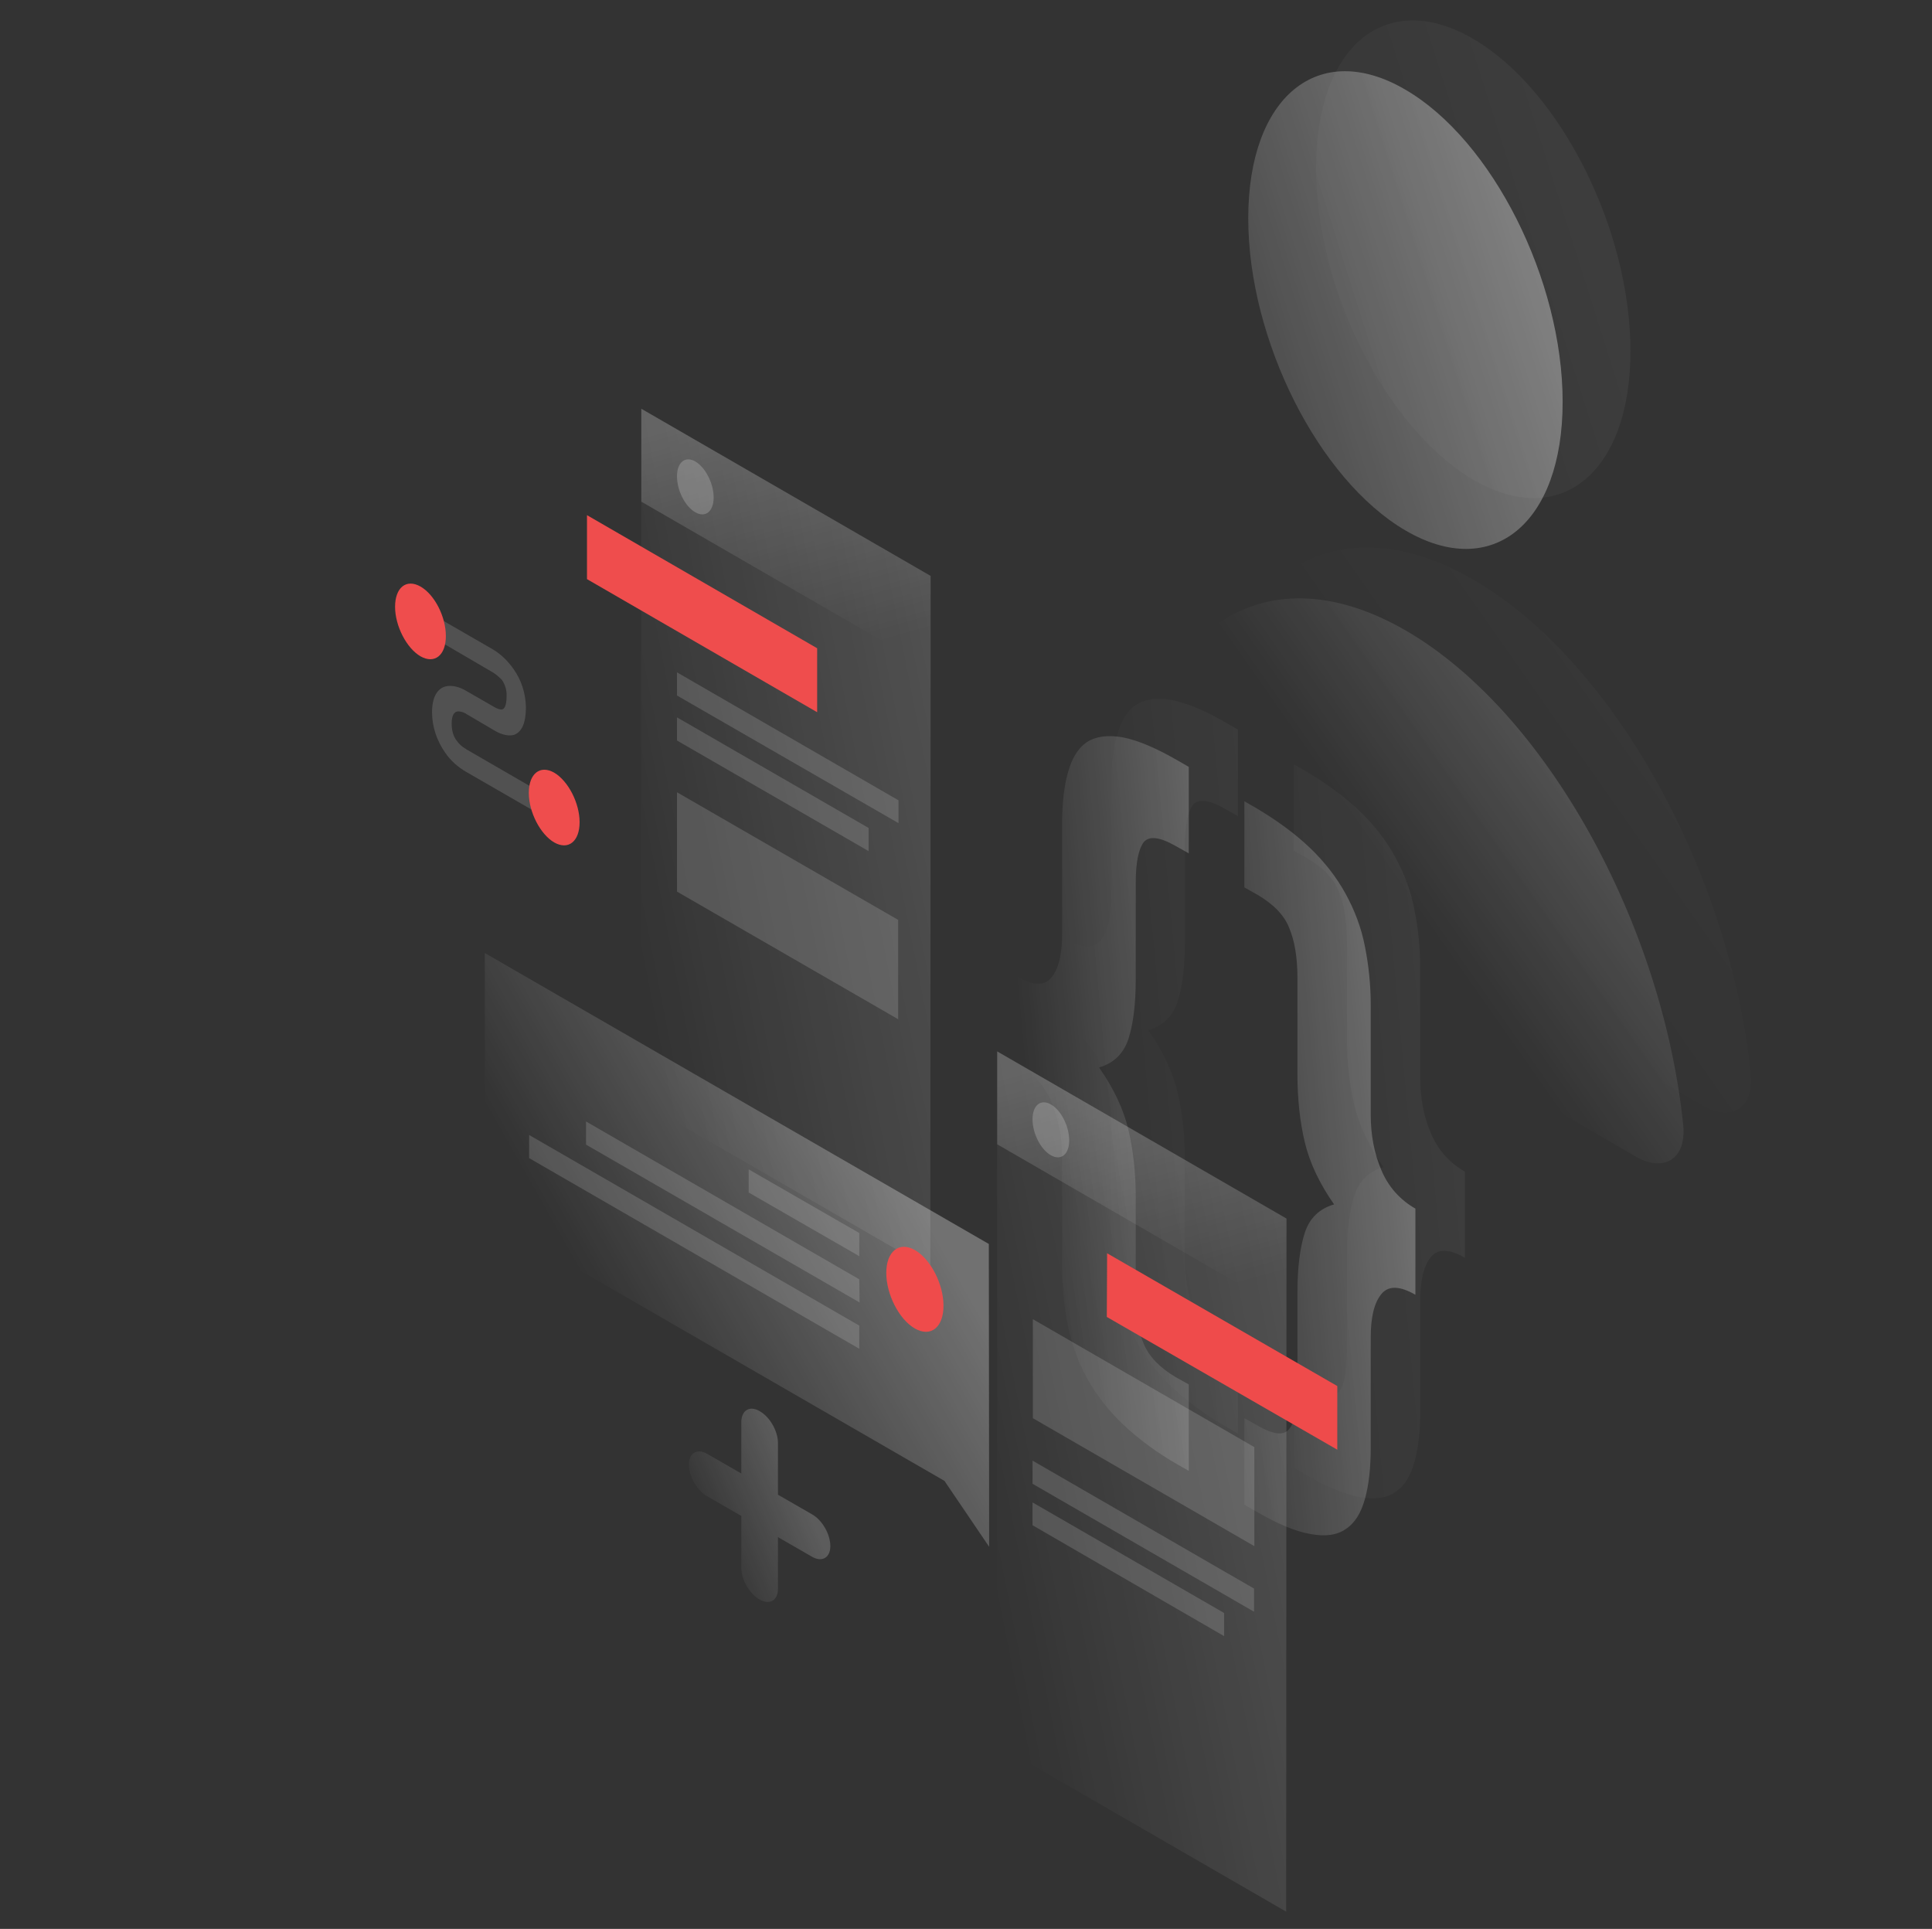 <?xml version="1.0" encoding="utf-8"?>
<!-- Generator: Adobe Illustrator 26.0.2, SVG Export Plug-In . SVG Version: 6.00 Build 0)  -->
<svg version="1.1" id="Layer_1" xmlns="http://www.w3.org/2000/svg" xmlns:xlink="http://www.w3.org/1999/xlink" x="0px" y="0px"
	 viewBox="0 0 601 600" style="enable-background:new 0 0 601 600;" xml:space="preserve">
<rect x="0" y="0" width="601" height="600" fill="#333333" stroke="none"/>
<style type="text/css">
	.st0{opacity:7.000000e-02;fill:url(#Path_00000054968570319935969220000005537817484470939824_);enable-background:new    ;}
	.st1{opacity:7.000000e-02;fill:url(#Path-2_00000127726145979999149100000013372510824296172424_);enable-background:new    ;}
	.st2{opacity:0.4;fill:url(#Path-3_00000021110516876857180040000013434075213538924942_);enable-background:new    ;}
	.st3{opacity:0.4;fill:url(#Path-4_00000074404091346533936280000002174292141030763154_);enable-background:new    ;}
	.st4{opacity:0.15;fill:url(#Path-5_00000106827719026518669580000001574883795373150626_);enable-background:new    ;}
	.st5{fill:#EF4D4D;}
	.st6{opacity:0.15;fill:#FFFFFF;enable-background:new    ;}
	.st7{opacity:0.2;fill:url(#Path-10_00000037673750515552542040000005846637583878634927_);enable-background:new    ;}
	.st8{opacity:0.2;fill:#FFFFFF;enable-background:new    ;}
	.st9{opacity:0.15;fill:url(#Path-12_00000143591198004896114720000000560680377331388818_);enable-background:new    ;}
	.st10{fill:#EF4B4B;}
	.st11{opacity:0.2;fill:url(#Path-17_00000042711884405258871160000015890742472454443397_);enable-background:new    ;}
	.st12{opacity:0.3;fill:url(#Path-19_00000111887881649525082260000013910204409533001877_);enable-background:new    ;}
	.st13{opacity:0.2;fill:url(#Path-27_00000049910283975028880360000006328359683288572321_);enable-background:new    ;}
	.st14{opacity:0.5;fill:url(#Path-28_00000096747760427445297000000006295976830444955042_);enable-background:new    ;}
	.st15{opacity:0.5;fill:url(#Path-29_00000158002031961611006150000017717141422028881817_);enable-background:new    ;}
	.st16{opacity:7.000000e-02;fill:url(#Path-30_00000081619028848564525760000005684031729322242495_);enable-background:new    ;}
	.st17{opacity:7.000000e-02;fill:url(#Path-31_00000015326930098910317180000015302587669662105770_);enable-background:new    ;}
</style>
<g id="Illustration" transform="translate(-0.8 197.047)">
	
		<linearGradient id="Path_00000015342366923077606510000005784379032939330209_" gradientUnits="userSpaceOnUse" x1="-657.514" y1="644.364" x2="-658.451" y2="643.985" gradientTransform="matrix(101.057 0 0 -433.459 66927.008 279354.125)">
		<stop  offset="0" style="stop-color:#FFFFFF"/>
		<stop  offset="1" style="stop-color:#FFFFFF;stop-opacity:0"/>
	</linearGradient>
	
		<path id="Path" style="opacity:7.000000e-02;fill:url(#Path_00000015342366923077606510000005784379032939330209_);enable-background:new    ;" d="
		M456.5,194.2c-4.9-2.8-8.4-2.9-10.6-0.2c-2.2,2.7-3.3,7.1-3.3,13.5v34.1c0,6.5-0.6,11.9-1.8,16.1c-1.2,4.4-3.2,7.6-6,9.4
		c-2.7,1.9-6.4,2.4-11.1,1.5c-4.6-0.8-10.3-3.2-17.1-7.2l-3.3-1.9v-26.9l4.1,2.3c4.9,2.8,8.1,3.2,9.8,1.1c1.7-2,2.6-6.2,2.6-12.5
		v-30.1c0-7.8,0.8-14,2.3-18.6c1.5-4.6,4.6-7.5,9.1-8.8c-4.6-6.6-7.6-13-9.1-19.3c-1.5-6.3-2.3-13.4-2.3-21.2V95.6
		c0-6.3-0.9-11.5-2.6-15.5c-1.6-4-4.9-7.3-9.8-10.2l-4.1-2.3V40.7l3.3,1.9c6.8,4,12.5,8.2,17.1,12.6c4.4,4.2,8.2,9,11.1,14.3
		c2.8,5.1,4.9,10.6,6,16.4c1.2,6,1.8,12.1,1.8,18.2v34.1c0,6.3,1.1,12.1,3.3,17.2c2.1,5.1,5.8,9.3,10.6,12L456.5,194.2z"/>
	
		<linearGradient id="Path-2_00000011752244010172578760000002990428023055286457_" gradientUnits="userSpaceOnUse" x1="-656.636" y1="644.337" x2="-657.574" y2="643.958" gradientTransform="matrix(101.057 0 0 -433.482 66792.781 279330.094)">
		<stop  offset="0" style="stop-color:#FFFFFF"/>
		<stop  offset="1" style="stop-color:#FFFFFF;stop-opacity:0"/>
	</linearGradient>
	
		<path id="Path-2" style="opacity:7.000000e-02;fill:url(#Path-2_00000011752244010172578760000002990428023055286457_);enable-background:new    ;" d="
		M332.6,95.2c4.9,2.8,8.4,2.9,10.6,0.2c2.2-2.7,3.3-7.1,3.3-13.5V47.8c0-6.5,0.6-11.9,1.8-16.1c1.2-4.4,3.1-7.6,5.9-9.5
		c2.8-1.8,6.5-2.3,11.1-1.5c4.7,0.9,10.4,3.3,17.3,7.3l3.3,1.9v26.9l-4.1-2.3c-4.9-2.8-8.2-3.2-9.9-1.2c-1.6,2.1-2.5,6.3-2.5,12.6
		v30.1c0,7.8-0.8,14-2.3,18.6c-1.5,4.5-4.6,7.5-9.1,8.8c4.6,6.6,7.6,13,9.1,19.3c1.5,6.3,2.3,13.4,2.3,21.2v30.1
		c0,6.3,0.8,11.5,2.5,15.4c1.7,4,5.1,7.5,9.9,10.3l4.1,2.3v26.9l-3.3-1.9c-6.2-3.5-12.1-7.8-17.3-12.7c-4.4-4.2-8.1-9-11.1-14.3
		c-2.8-5.1-4.7-10.6-5.9-16.3c-1.2-6-1.8-12.1-1.8-18.2v-34.1c0-6.3-1.1-12.1-3.3-17.2c-2.1-5.1-5.8-9.3-10.6-12L332.6,95.2z"/>
	
		<linearGradient id="Path-3_00000040561511695175269440000010028783544927179183_" gradientUnits="userSpaceOnUse" x1="-657.377" y1="644.388" x2="-658.315" y2="644.009" gradientTransform="matrix(101.057 0 0 -433.459 66897.844 279376)">
		<stop  offset="0" style="stop-color:#FFFFFF"/>
		<stop  offset="1" style="stop-color:#FFFFFF;stop-opacity:0"/>
	</linearGradient>
	
		<path id="Path-3" style="opacity:0.4;fill:url(#Path-3_00000040561511695175269440000010028783544927179183_);enable-background:new    ;" d="
		M441.1,205.7c-4.9-2.8-8.4-2.9-10.6-0.2c-2.2,2.7-3.3,7.1-3.3,13.5v34.1c0,6.5-0.6,11.9-1.8,16.1c-1.2,4.4-3.2,7.6-6,9.4
		c-2.7,1.9-6.4,2.4-11.1,1.5c-4.6-0.8-10.3-3.2-17.1-7.2l-3.3-1.9v-26.9l4.1,2.3c4.9,2.8,8.1,3.2,9.8,1.1c1.7-2,2.6-6.2,2.6-12.5
		V205c0-7.8,0.8-14,2.3-18.6c1.5-4.6,4.6-7.5,9.1-8.8c-4.6-6.6-7.6-13-9.1-19.3c-1.5-6.3-2.3-13.4-2.3-21.2v-30.1
		c0-6.3-0.9-11.5-2.6-15.5c-1.6-4-4.9-7.3-9.8-10.2l-4.1-2.3V52.2l3.3,1.9c6.8,4,12.5,8.2,17.1,12.6c4.4,4.2,8.2,9,11.1,14.3
		c2.8,5.1,4.9,10.6,6,16.4c1.2,6,1.8,12.1,1.8,18.2v34.1c0,6.3,1.1,12.1,3.3,17.2c2.1,5.1,5.8,9.3,10.6,12L441.1,205.7z"/>
	
		<linearGradient id="Path-4_00000179631797332221008720000015622504746028376737_" gradientUnits="userSpaceOnUse" x1="-656.499" y1="644.361" x2="-657.437" y2="643.982" gradientTransform="matrix(101.057 0 0 -433.482 66763.617 279351.969)">
		<stop  offset="0" style="stop-color:#FFFFFF"/>
		<stop  offset="1" style="stop-color:#FFFFFF;stop-opacity:0"/>
	</linearGradient>
	
		<path id="Path-4" style="opacity:0.4;fill:url(#Path-4_00000179631797332221008720000015622504746028376737_);enable-background:new    ;" d="
		M317.3,106.8c4.9,2.8,8.4,2.9,10.6,0.2c2.2-2.7,3.3-7.1,3.3-13.5V59.4c0-6.5,0.6-11.9,1.8-16.1c1.2-4.4,3.1-7.6,5.9-9.5
		c2.8-1.8,6.5-2.3,11.1-1.5c4.7,0.9,10.4,3.3,17.3,7.3l3.3,1.9v26.9l-4.1-2.3c-4.9-2.8-8.2-3.2-9.9-1.2c-1.6,2.1-2.5,6.3-2.5,12.6
		v30.1c0,7.8-0.8,14-2.3,18.6c-1.5,4.5-4.6,7.5-9.1,8.8c4.6,6.6,7.6,13,9.1,19.3c1.5,6.3,2.3,13.4,2.3,21.2v30.1
		c0,6.3,0.8,11.5,2.5,15.4c1.7,4,5.1,7.5,9.9,10.3l4.1,2.3v26.9l-3.3-1.9c-6.2-3.5-12.1-7.8-17.3-12.7c-4.4-4.2-8.1-9-11.1-14.3
		c-2.8-5.1-4.7-10.6-5.9-16.3c-1.2-6-1.8-12.1-1.8-18.2v-34.1c0-6.3-1.1-12.1-3.3-17.2c-2.1-5.1-5.8-9.3-10.6-12L317.3,106.8z"/>
	
		<linearGradient id="Path-5_00000039839570275726230770000015431103882342791575_" gradientUnits="userSpaceOnUse" x1="-656.644" y1="644.019" x2="-657.147" y2="643.726" gradientTransform="matrix(171 0 0 -508 112578.102 327144.812)">
		<stop  offset="0" style="stop-color:#FFFFFF"/>
		<stop  offset="1" style="stop-color:#FFFFFF;stop-opacity:0"/>
	</linearGradient>
	
		<path id="Path-5" style="opacity:0.15;fill:url(#Path-5_00000039839570275726230770000015431103882342791575_);enable-background:new    ;" d="
		M200.3-69.9l90,52l-0.1,215.6l-90-52L200.3-69.9z"/>
	<path id="Path-6" class="st5" d="M183.4-36.8L255,4.6v19.9l-71.6-41.4V-36.8z"/>
	<path id="Path-7" class="st6" d="M211.4,49.4l68.8,39.7V120l-68.8-39.7V49.4z"/>
	<path id="Path-8" class="st6" d="M211.4,12.1l68.9,39.8V59l-68.9-39.7V12.1z"/>
	<path id="Path-9" class="st6" d="M211.4,26.1L271,60.5v7.2l-59.6-34.4V26.1z"/>
	
		<linearGradient id="Path-10_00000002361843367922213320000017309074617232863118_" gradientUnits="userSpaceOnUse" x1="-656.999" y1="644.514" x2="-656.839" y2="644.008" gradientTransform="matrix(170.9 0 0 -153.6 112512.375 98927.883)">
		<stop  offset="0" style="stop-color:#FFFFFF"/>
		<stop  offset="1" style="stop-color:#FFFFFF;stop-opacity:0"/>
	</linearGradient>
	
		<path id="Path-10" style="opacity:0.2;fill:url(#Path-10_00000002361843367922213320000017309074617232863118_);enable-background:new    ;" d="
		M200.3-69.9l90,52V11l-90-52V-69.9z"/>
	<path id="Path-11" class="st8" d="M222.8-42.3c0,4.4-2.6,6.4-5.7,4.6c-3.2-1.8-5.7-6.8-5.7-11.2s2.6-6.4,5.7-4.6
		C220.2-51.7,222.8-46.7,222.8-42.3z"/>
	
		<linearGradient id="Path-12_00000054228573829076166640000006963660394599337907_" gradientUnits="userSpaceOnUse" x1="-657.225" y1="644.373" x2="-657.728" y2="644.079" gradientTransform="matrix(171 0 0 -508 112788.102 327524.312)">
		<stop  offset="0" style="stop-color:#FFFFFF"/>
		<stop  offset="1" style="stop-color:#FFFFFF;stop-opacity:0"/>
	</linearGradient>
	
		<path id="Path-12" style="opacity:0.15;fill:url(#Path-12_00000054228573829076166640000006963660394599337907_);enable-background:new    ;" d="
		M311,130l90,52l-0.1,215.6l-90-52L311,130z"/>
	<path id="Path-13" class="st10" d="M345.2,192.8l71.6,41.3v19.8l-71.7-41.3L345.2,192.8z"/>
	<path id="Path-14" class="st6" d="M322.1,213.3l68.9,39.8v30.8l-68.9-39.8V213.3z"/>
	<path id="Path-15" class="st6" d="M322,257.3l68.9,39.8v7.2L322,264.5V257.3z"/>
	<path id="Path-16" class="st6" d="M322,270.3l59.6,34.4v7.2L322,277.4V270.3z"/>
	
		<linearGradient id="Path-17_00000026883884309966967140000012026369445721076098_" gradientUnits="userSpaceOnUse" x1="-657.581" y1="645.683" x2="-657.42" y2="645.177" gradientTransform="matrix(170.9 0 0 -153.6 112722.375 99307.383)">
		<stop  offset="0" style="stop-color:#FFFFFF"/>
		<stop  offset="1" style="stop-color:#FFFFFF;stop-opacity:0"/>
	</linearGradient>
	
		<path id="Path-17" style="opacity:0.2;fill:url(#Path-17_00000026883884309966967140000012026369445721076098_);enable-background:new    ;" d="
		M311,130l90,52v28.9l-90-52V130z"/>
	<path id="Path-18" class="st8" d="M333.4,157.7c0,4.4-2.6,6.4-5.7,4.6c-3.2-1.8-5.7-6.8-5.7-11.2c0-4.4,2.6-6.4,5.7-4.6
		C330.9,148.3,333.4,153.3,333.4,157.7z"/>
	
		<linearGradient id="Path-19_00000067958829924017239520000014062900892900234129_" gradientUnits="userSpaceOnUse" x1="-656.973" y1="644.307" x2="-657.245" y2="644.126" gradientTransform="matrix(297.7 0 0 -350.6 195855.031 226051.125)">
		<stop  offset="0" style="stop-color:#FFFFFF"/>
		<stop  offset="1" style="stop-color:#FFFFFF;stop-opacity:0"/>
	</linearGradient>
	
		<path id="Path-19" style="opacity:0.3;fill:url(#Path-19_00000067958829924017239520000014062900892900234129_);enable-background:new    ;" d="
		M308.4,189.9L151.6,99.4l0.1,81.7l142.9,82.5l13.9,20.5L308.4,189.9z"/>
	<path id="Path-20" class="st6" d="M268.1,186.5l-34.4-19.8v7.2l34.4,19.8V186.5z"/>
	<path id="Path-21" class="st6" d="M268.1,200.9l-85-49.1v7.2l85.1,49.1L268.1,200.9z"/>
	<path id="Path-22" class="st6" d="M268.1,215.3L165.4,156v7.2l102.7,59.3V215.3z"/>
	<path id="Path-23" class="st10" d="M276.5,198.9c0,6.7,4,14.5,8.9,17.3s8.9-0.3,8.9-7.1c0-6.7-4-14.5-8.9-17.3
		C280.5,189,276.5,192.2,276.5,198.9z"/>
	<path id="Path-24" class="st6" d="M154.1,12.1L133.4,0v-7l20.8,12c2.5,1.5,4.6,3.6,6.3,6c2.5,3.5,3.8,7.6,3.9,11.9
		c0,5-1.3,7.7-3.6,8.6c-2.3,0.7-4.9-0.5-6.5-1.5l-8.5-5l-0.1-0.1c-0.7-0.4-1.9-0.8-2.8-0.6c-0.7,0.2-1.6,1-1.6,3.7s0.8,4.4,1.6,5.4
		c0.7,1,1.7,1.9,2.8,2.5l0.1,0.1l26.1,15.1v7l-26-15c-2.6-1.5-4.9-3.5-6.6-6c-2.6-3.7-4.1-8.1-4.1-12.6c0-4.8,1.7-7.3,4.1-8
		c2.2-0.6,4.8,0.3,6.6,1.4l8.5,4.9c1.2,0.7,2.2,1,2.7,0.8c0.5-0.2,1.3-0.8,1.3-4.4c0-1.7-0.5-3.4-1.5-4.8
		C156,13.5,155.1,12.7,154.1,12.1z"/>
	<path id="Path-25" class="st5" d="M139.5,0.8c0,6-3.5,8.8-7.9,6.3c-4.3-2.5-7.9-9.4-7.9-15.4s3.5-8.8,7.9-6.3
		C136-12.1,139.5-5.2,139.5,0.8z"/>
	<path id="Path-26" class="st5" d="M181.1,58.7c0,6-3.5,8.8-7.9,6.3c-4.3-2.5-7.9-9.4-7.9-15.4s3.5-8.8,7.9-6.3
		C177.6,45.9,181.1,52.8,181.1,58.7z"/>
	
		<linearGradient id="Path-27_00000111179318409763182620000002020954684626019990_" gradientUnits="userSpaceOnUse" x1="-655.879" y1="646.972" x2="-656.209" y2="646.781" gradientTransform="matrix(83.6 0 0 -114.152 55079.625 74115.492)">
		<stop  offset="0" style="stop-color:#FFFFFF"/>
		<stop  offset="1" style="stop-color:#FFFFFF;stop-opacity:0"/>
	</linearGradient>
	
		<path id="Path-27" style="opacity:0.2;fill:url(#Path-27_00000111179318409763182620000002020954684626019990_);enable-background:new    ;" d="
		M237.1,241.9c3.2,1.8,5.7,6.2,5.7,9.9v16.1l10.6,6.1c3.2,1.8,5.7,6.2,5.7,9.9c0,3.6-2.6,5.1-5.7,3.3l-10.6-6.1v16.1
		c0,3.6-2.6,5.1-5.7,3.3c-3.2-1.8-5.7-6.2-5.7-9.9v-16.1l-10.6-6.1c-3.2-1.8-5.7-6.2-5.7-9.9c0-3.6,2.6-5.1,5.7-3.3l10.6,6.1v-16.1
		C231.5,241.6,234,240.1,237.1,241.9z"/>
</g>
<linearGradient id="Path-28_00000126296322923942029660000001265277269107564194_" gradientUnits="userSpaceOnUse" x1="-657.374" y1="841.569" x2="-657.915" y2="841.182" gradientTransform="matrix(326.808 0 0 -333.697 215452.188 280984.25)">
	<stop  offset="0" style="stop-color:#FFFFFF"/>
	<stop  offset="1" style="stop-color:#FFFFFF;stop-opacity:0"/>
</linearGradient>
<path id="Path-28" style="opacity:0.5;fill:url(#Path-28_00000126296322923942029660000001265277269107564194_);enable-background:new    ;" d="
	M437.6,196.3c-43.6-25.4-79.6-1.6-86,53.2c-1.1,9.5,6.1,22.1,14.9,27.2l142.2,83c8.7,5.1,16,1,14.9-9.8
	C517.2,287.6,481.1,221.7,437.6,196.3z"/>
<linearGradient id="Path-29_00000019660656571866530660000013929412107029571250_" gradientUnits="userSpaceOnUse" x1="-657" y1="841.009" x2="-657.953" y2="840.552" gradientTransform="matrix(185.7 0 0 -282.019 122532.07 237211.641)">
	<stop  offset="0" style="stop-color:#FFFFFF"/>
	<stop  offset="1" style="stop-color:#FFFFFF;stop-opacity:0"/>
</linearGradient>
<path id="Path-29" style="opacity:0.5;fill:url(#Path-29_00000019660656571866530660000013929412107029571250_);enable-background:new    ;" d="
	M486.1,125c0,37.9-21.9,55.8-48.9,40c-27-15.8-48.9-59.2-48.9-97.1s21.9-55.8,48.9-40C464.3,43.7,486.1,87.2,486.1,125z"/>
<linearGradient id="Path-30_00000155829946601729770030000009293711664157512122_" gradientUnits="userSpaceOnUse" x1="-657.432" y1="841.526" x2="-657.973" y2="841.139" gradientTransform="matrix(326.808 0 0 -333.697 215492.188 280954.25)">
	<stop  offset="0" style="stop-color:#FFFFFF"/>
	<stop  offset="1" style="stop-color:#FFFFFF;stop-opacity:0"/>
</linearGradient>
<path id="Path-30" style="opacity:7.000000e-02;fill:url(#Path-30_00000155829946601729770030000009293711664157512122_);enable-background:new    ;" d="
	M458.6,180.5c-43.6-25.4-79.6-1.6-86,53.2c-1.1,9.5,6.1,22.1,14.9,27.2l142.2,83c8.7,5.1,16,1,14.9-9.8
	C538.2,271.8,502.2,205.9,458.6,180.5z"/>
<linearGradient id="Path-31_00000154389781907160007800000003412459253830757769_" gradientUnits="userSpaceOnUse" x1="-657.102" y1="840.959" x2="-658.055" y2="840.501" gradientTransform="matrix(185.7 0 0 -282.019 122572.07 237181.641)">
	<stop  offset="0" style="stop-color:#FFFFFF"/>
	<stop  offset="1" style="stop-color:#FFFFFF;stop-opacity:0"/>
</linearGradient>
<path id="Path-31" style="opacity:7.000000e-02;fill:url(#Path-31_00000154389781907160007800000003412459253830757769_);enable-background:new    ;" d="
	M507.2,109.2c0,37.9-21.9,55.8-48.9,40c-27-15.8-48.9-59.2-48.9-97.1s21.9-55.8,48.9-40C485.4,27.9,507.2,71.4,507.2,109.2z"/>
</svg>
